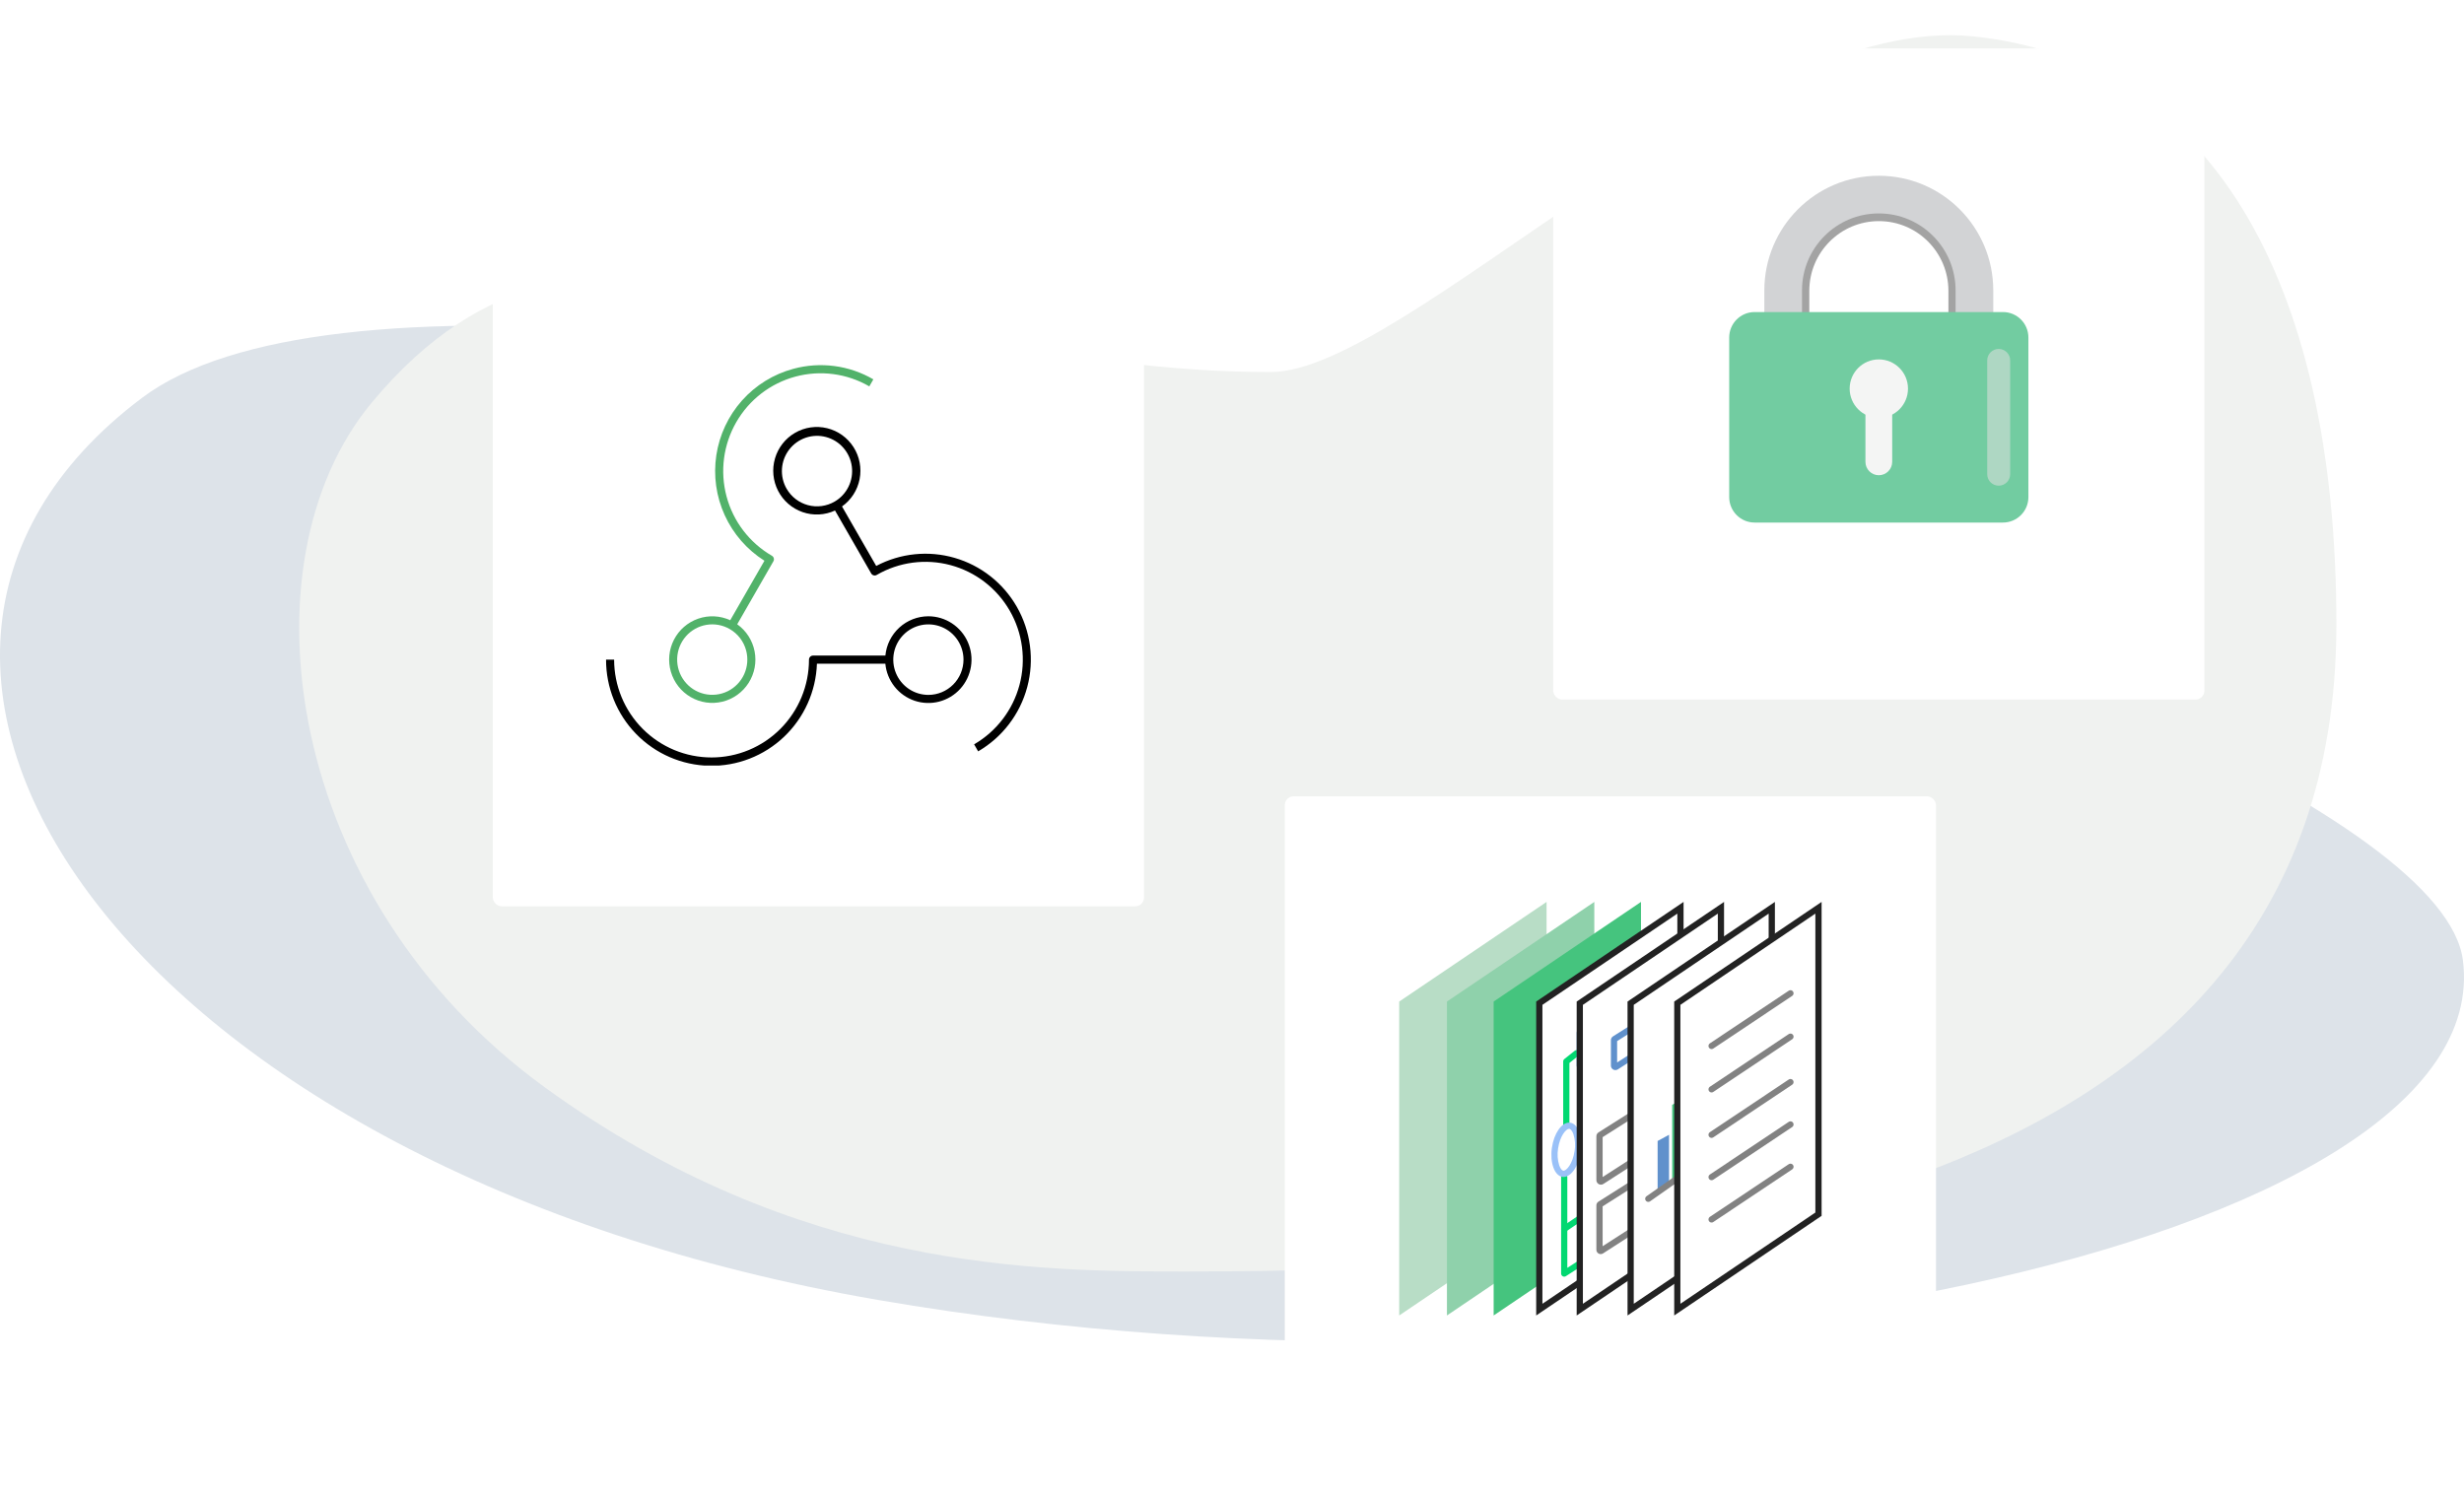 <svg width="560" height="340" viewBox="0 0 560 340" fill="none" 
	xmlns="http://www.w3.org/2000/svg">
	<path fill-rule="evenodd" clip-rule="evenodd" d="M559.756 218.279C567.919 282.765 369.953 324.827 199.559 295.473C29.166 266.119 -49.003 151.487 32.306 90.407C113.615 29.327 551.593 153.792 559.756 218.279Z" fill="#DDE3E9"/>
	<path d="M123.878 247.186C181.524 289 235.97 289 269.418 289C362.229 289 531 280.384 531 141.909C531 62.335 501.334 13.744 448.439 8.264C395.544 2.783 319.426 84.559 288.841 84.559C193.167 84.559 135.276 30.446 84.498 91.505C54.149 127.998 64.767 204.309 123.878 247.186Z" fill="#F0F2F0"/>
	<g filter="url(#filter0_d)">
		<rect x="112" y="55" width="148" height="148" rx="2" fill="white"/>
	</g>
	<g clip-path="url(#clip0)">
		<path d="M210.998 140.076C208.554 140.078 206.198 140.995 204.391 142.647C202.584 144.299 201.455 146.568 201.224 149.01H184.777C184.534 149.01 184.301 149.107 184.129 149.28C183.957 149.453 183.86 149.687 183.86 149.931C183.86 155.828 181.528 161.483 177.375 165.653C173.222 169.823 167.59 172.166 161.717 172.166C155.844 172.166 150.212 169.823 146.059 165.653C141.907 161.483 139.574 155.828 139.574 149.931H137.741C137.725 156.245 140.18 162.314 144.578 166.828C148.977 171.341 154.965 173.938 161.253 174.059C167.54 174.18 173.623 171.814 178.19 167.473C182.757 163.131 185.442 157.162 185.666 150.851H201.215C201.392 152.752 202.116 154.56 203.298 156.055C204.479 157.551 206.068 158.67 207.871 159.276C209.674 159.881 211.614 159.948 213.454 159.468C215.294 158.987 216.956 157.981 218.237 156.57C219.518 155.159 220.363 153.405 220.67 151.521C220.977 149.636 220.732 147.703 219.965 145.956C219.198 144.209 217.942 142.723 216.35 141.68C214.758 140.636 212.899 140.079 210.998 140.076ZM210.998 157.945C209.419 157.945 207.876 157.475 206.564 156.594C205.251 155.713 204.228 154.462 203.624 152.997C203.02 151.533 202.862 149.922 203.17 148.367C203.478 146.813 204.238 145.385 205.354 144.264C206.47 143.143 207.892 142.38 209.441 142.071C210.989 141.761 212.593 141.92 214.052 142.527C215.51 143.133 216.756 144.16 217.633 145.478C218.51 146.796 218.978 148.346 218.978 149.931C218.976 152.055 218.134 154.092 216.638 155.595C215.142 157.097 213.113 157.942 210.998 157.945Z" fill="black"/>
		<path d="M180.301 83.831C175.797 85.043 171.742 87.547 168.633 91.038C165.525 94.528 163.498 98.854 162.801 103.484C162.104 108.114 162.767 112.848 164.709 117.105C166.651 121.362 169.788 124.958 173.735 127.453L165.961 140.975C163.67 139.921 161.063 139.794 158.681 140.619C156.299 141.445 154.325 143.16 153.17 145.409C152.014 147.657 151.765 150.267 152.475 152.695C153.185 155.123 154.799 157.183 156.981 158.447C159.164 159.712 161.748 160.084 164.197 159.485C166.645 158.887 168.77 157.365 170.13 155.234C171.49 153.104 171.981 150.53 171.5 148.046C171.02 145.562 169.605 143.359 167.55 141.895L175.772 127.581C175.832 127.477 175.871 127.361 175.887 127.241C175.902 127.121 175.894 127 175.863 126.883C175.832 126.766 175.778 126.657 175.705 126.561C175.632 126.465 175.54 126.384 175.436 126.324C170.351 123.376 166.641 118.521 165.121 112.826C163.602 107.131 164.397 101.064 167.333 95.958C170.268 90.852 175.104 87.126 180.775 85.601C186.446 84.075 192.488 84.874 197.573 87.821L198.489 86.226C195.766 84.64 192.756 83.612 189.634 83.2C186.512 82.789 183.34 83.004 180.301 83.831ZM169.578 147.854C170.054 149.644 169.898 151.544 169.136 153.231C168.373 154.918 167.052 156.287 165.397 157.106C163.742 157.924 161.856 158.141 160.06 157.72C158.263 157.299 156.668 156.265 155.545 154.795C154.423 153.325 153.842 151.51 153.903 149.658C153.964 147.807 154.662 146.034 155.879 144.641C157.095 143.249 158.755 142.323 160.575 142.021C162.395 141.719 164.263 142.061 165.861 142.987C166.77 143.512 167.566 144.212 168.204 145.047C168.842 145.883 169.309 146.837 169.578 147.854Z" fill="#52B26A"/>
		<path d="M231.081 137.893C227.981 132.502 222.923 128.527 216.968 126.802C211.012 125.076 204.623 125.733 199.14 128.636L191.366 115.117C193.446 113.639 194.879 111.413 195.367 108.901C195.855 106.389 195.36 103.786 193.986 101.631C192.612 99.476 190.463 97.936 187.987 97.33C185.512 96.724 182.898 97.1 180.691 98.379C178.484 99.657 176.852 101.741 176.135 104.196C175.418 106.652 175.67 109.29 176.84 111.564C178.01 113.837 180.007 115.57 182.417 116.404C184.826 117.237 187.463 117.106 189.778 116.037L198 130.342C198.06 130.446 198.141 130.538 198.236 130.612C198.331 130.686 198.441 130.74 198.557 130.771C198.673 130.802 198.794 130.81 198.914 130.795C199.033 130.779 199.148 130.74 199.253 130.679C204.337 127.731 210.38 126.932 216.051 128.458C221.722 129.984 226.557 133.71 229.493 138.816C232.428 143.921 233.224 149.989 231.704 155.684C230.185 161.379 226.474 166.234 221.39 169.182L222.306 170.777C227.807 167.58 231.821 162.322 233.466 156.157C235.111 149.992 234.253 143.423 231.081 137.893ZM178.774 111.087C177.984 109.715 177.618 108.138 177.721 106.556C177.824 104.974 178.391 103.459 179.352 102.201C180.313 100.943 181.624 100 183.118 99.49C184.613 98.981 186.225 98.927 187.749 99.338C189.274 99.748 190.644 100.603 191.684 101.794C192.725 102.986 193.391 104.461 193.597 106.033C193.803 107.604 193.54 109.202 192.842 110.623C192.144 112.045 191.042 113.227 189.674 114.019C187.841 115.078 185.665 115.364 183.622 114.815C181.58 114.265 179.837 112.925 178.777 111.087H178.774Z" fill="black"/>
	</g>
	<g filter="url(#filter1_d)">
		<rect x="353" y="8" width="148" height="148" rx="2" fill="white"/>
	</g>
	<path d="M447.104 79.233V66.115C447.104 54.993 438.109 45.977 427.014 45.977C415.918 45.977 406.924 54.993 406.924 66.115V79.233C406.924 90.355 415.918 99.371 427.014 99.371C438.109 99.371 447.104 90.355 447.104 79.233Z" stroke="#A3A3A3" stroke-width="8.562" stroke-miterlimit="10"/>
	<path d="M448.734 75.842V66.013C448.734 53.983 439.006 44.23 427.004 44.23H426.996C414.995 44.23 405.266 53.983 405.266 66.013V75.842C405.266 87.872 414.995 97.624 426.996 97.624H427.004C439.006 97.624 448.734 87.872 448.734 75.842Z" stroke="#D2D3D5" stroke-width="8.562" stroke-miterlimit="10"/>
	<path d="M455.226 70.927H398.774C395.585 70.927 393 73.519 393 76.716V112.985C393 116.182 395.585 118.773 398.774 118.773H455.226C458.415 118.773 461 116.182 461 112.985V76.716C461 73.519 458.415 70.927 455.226 70.927Z" fill="#72CCA1"/>
	<path d="M427.005 94.978C430.666 94.978 433.634 92.004 433.634 88.334C433.634 84.665 430.666 81.69 427.005 81.69C423.345 81.69 420.377 84.665 420.377 88.334C420.377 92.004 423.345 94.978 427.005 94.978Z" fill="#F4F5F4"/>
	<path d="M430.046 94.311C430.046 92.627 428.684 91.263 427.005 91.263C425.325 91.263 423.964 92.627 423.964 94.311V104.971C423.964 106.654 425.325 108.019 427.005 108.019C428.684 108.019 430.046 106.654 430.046 104.971V94.311Z" fill="#F4F5F4"/>
	<path d="M454.252 79.31H454.244C452.805 79.31 451.639 80.479 451.639 81.921V107.779C451.639 109.221 452.805 110.391 454.244 110.391H454.252C455.691 110.391 456.858 109.221 456.858 107.779V81.921C456.858 80.479 455.691 79.31 454.252 79.31Z" fill="#AED7C3"/>
	<g filter="url(#filter2_d)">
		<rect x="292" y="178" width="148" height="148" rx="2" fill="white"/>
	</g>
	<path d="M351.496 276.352L318 299V227.648L351.496 205V276.352Z" fill="#B8DDC6"/>
	<path d="M362.342 276.352L328.85 299V227.648L362.342 205V276.352Z" fill="#8FD1AB"/>
	<path d="M372.957 276.352L339.465 299V227.648L372.957 205V276.352Z" fill="#45C47E"/>
	<path d="M349.842 228.02L381.921 206.328V275.977L349.842 297.672V228.02Z" fill="white"/>
	<path d="M381.213 207.66V275.604L350.551 296.34V228.396L381.213 207.66ZM382.63 205L349.134 227.648V299L382.63 276.352V205Z" fill="#222222"/>
	<path d="M355.977 256.282V241.262L358.335 239.385" stroke="#02D871" stroke-width="1.411" stroke-linecap="round" stroke-linejoin="round"/>
	<path d="M355.504 267.549V289.47L365.41 283.089" stroke="#02D871" stroke-width="1.411" stroke-linecap="round" stroke-linejoin="round"/>
	<path d="M355.504 279.345L365.41 272.595" stroke="#02D871" stroke-width="1.411" stroke-linecap="round" stroke-linejoin="round"/>
	<path d="M370.599 234.692V244.784" stroke="#02D871" stroke-width="1.411" stroke-linecap="round" stroke-linejoin="round"/>
	<path d="M355.34 266.802C355.289 266.805 355.239 266.805 355.189 266.802C354.592 266.717 354.047 266.107 353.696 265.128C353.265 263.787 353.162 262.364 353.394 260.976C353.831 257.921 355.405 255.871 356.599 255.871C356.65 255.868 356.702 255.868 356.753 255.871C357.347 255.956 357.891 256.567 358.246 257.546C358.675 258.886 358.779 260.309 358.547 261.697C358.124 264.752 356.55 266.802 355.34 266.802Z" fill="white"/>
	<path d="M356.612 256.569H356.668C356.924 256.608 357.308 256.997 357.593 257.787C357.98 259.019 358.071 260.325 357.859 261.599C357.436 264.556 356.002 266.1 355.353 266.1H355.3C355.045 266.064 354.644 265.675 354.372 264.886C353.988 263.651 353.897 262.345 354.106 261.07C354.53 258.116 355.963 256.569 356.612 256.569ZM356.612 255.162C354.887 255.162 353.172 257.63 352.706 260.871C352.22 264.272 353.29 267.239 355.1 267.493C355.184 267.506 355.268 267.513 355.353 267.513C357.081 267.513 358.797 265.046 359.263 261.801C359.748 258.4 358.676 255.437 356.868 255.179C356.783 255.168 356.698 255.163 356.612 255.162Z" fill="#9AC1F8"/>
	<path d="M359.358 242.483C359.271 242.483 359.188 242.448 359.126 242.387C359.065 242.326 359.03 242.243 359.03 242.156V234.76C359.032 234.71 359.045 234.66 359.069 234.615C359.092 234.57 359.127 234.532 359.168 234.502L372.692 225.429C372.739 225.396 372.794 225.378 372.851 225.374C372.908 225.371 372.964 225.383 373.015 225.41C373.065 225.437 373.107 225.476 373.137 225.525C373.166 225.574 373.181 225.63 373.18 225.687V233.092C373.18 233.144 373.167 233.194 373.143 233.239C373.119 233.285 373.085 233.324 373.043 233.353L359.519 242.427C359.471 242.459 359.416 242.478 359.358 242.483Z" fill="white"/>
	<path d="M372.488 226.424V232.887L359.749 241.431V234.969L372.488 226.424ZM372.879 224.668C372.676 224.667 372.478 224.729 372.311 224.844L358.784 233.918C358.646 234.011 358.532 234.136 358.454 234.283C358.376 234.43 358.335 234.594 358.335 234.76V242.169C358.335 242.303 358.361 242.435 358.413 242.558C358.464 242.682 358.54 242.794 358.635 242.888C358.73 242.982 358.843 243.057 358.967 243.108C359.091 243.159 359.224 243.185 359.358 243.184C359.561 243.185 359.759 243.125 359.926 243.011L373.453 233.938C373.591 233.844 373.705 233.718 373.783 233.571C373.862 233.423 373.902 233.259 373.902 233.092V225.686C373.902 225.416 373.794 225.157 373.602 224.966C373.41 224.775 373.15 224.668 372.879 224.668Z" fill="#6091CC"/>
	<path d="M368.322 252.617C368.235 252.617 368.152 252.583 368.09 252.521C368.029 252.46 367.994 252.377 367.994 252.291V246.514C367.994 246.461 368.007 246.41 368.032 246.364C368.058 246.319 368.094 246.28 368.138 246.252L376.476 240.971C376.525 240.94 376.582 240.923 376.64 240.922C376.727 240.922 376.811 240.957 376.872 241.018C376.934 241.079 376.968 241.162 376.968 241.249V246.941C376.967 246.993 376.954 247.045 376.929 247.091C376.904 247.137 376.868 247.176 376.824 247.205L368.489 252.578C368.438 252.605 368.38 252.619 368.322 252.617Z" fill="white"/>
	<path d="M376.26 241.941V246.706L368.716 251.572V246.729L376.26 241.951V241.941ZM376.66 240.217C376.467 240.219 376.279 240.275 376.116 240.377L367.771 245.658C367.626 245.75 367.507 245.876 367.425 246.025C367.342 246.175 367.299 246.343 367.299 246.513V252.304C367.299 252.437 367.325 252.569 367.377 252.693C367.428 252.816 367.504 252.928 367.599 253.023C367.694 253.117 367.807 253.192 367.931 253.242C368.055 253.293 368.188 253.319 368.322 253.319C368.518 253.319 368.709 253.262 368.873 253.155L377.208 247.783C377.351 247.691 377.47 247.564 377.551 247.415C377.633 247.265 377.676 247.098 377.677 246.928V241.229C377.675 240.961 377.568 240.705 377.377 240.516C377.187 240.326 376.929 240.219 376.66 240.217Z" fill="#6091CC"/>
	<path d="M366.433 283.934C366.346 283.934 366.263 283.9 366.202 283.839C366.14 283.777 366.105 283.694 366.105 283.608V278.931C366.107 278.876 366.122 278.823 366.149 278.775C366.177 278.728 366.216 278.688 366.263 278.66L372.948 274.795C372.994 274.767 373.047 274.753 373.102 274.753C373.189 274.753 373.272 274.787 373.334 274.849C373.395 274.91 373.43 274.993 373.43 275.079V279.743C373.429 279.798 373.414 279.851 373.387 279.898C373.36 279.946 373.322 279.986 373.276 280.014L366.591 283.892C366.543 283.919 366.489 283.934 366.433 283.934Z" fill="white"/>
	<path d="M372.721 275.732V279.515L366.817 282.922V279.156L372.721 275.748V275.732ZM373.115 274.048C372.935 274.047 372.758 274.096 372.603 274.188L365.919 278.053C365.764 278.142 365.636 278.27 365.546 278.424C365.457 278.578 365.41 278.753 365.41 278.931V283.621C365.41 283.754 365.437 283.887 365.488 284.01C365.539 284.134 365.615 284.246 365.71 284.341C365.805 284.435 365.918 284.51 366.042 284.562C366.166 284.613 366.299 284.639 366.434 284.639C366.614 284.64 366.791 284.591 366.945 284.499L373.63 280.634C373.785 280.545 373.913 280.417 374.002 280.263C374.091 280.109 374.138 279.934 374.138 279.756V275.066C374.138 274.796 374.031 274.537 373.839 274.346C373.647 274.155 373.386 274.048 373.115 274.048Z" fill="#828282"/>
	<path d="M366.434 274.443C366.347 274.443 366.263 274.408 366.202 274.347C366.14 274.286 366.106 274.203 366.106 274.116V269.511C366.105 269.459 366.118 269.407 366.143 269.361C366.168 269.315 366.205 269.277 366.25 269.25L374.584 263.874C374.635 263.843 374.693 263.826 374.752 263.825C374.839 263.825 374.922 263.86 374.984 263.921C375.045 263.982 375.08 264.065 375.08 264.152V268.77C375.08 268.822 375.067 268.873 375.042 268.919C375.016 268.965 374.98 269.003 374.935 269.031L366.604 274.39C366.554 274.424 366.494 274.443 366.434 274.443Z" fill="white"/>
	<path d="M374.365 264.86V268.545L366.821 273.408V269.723L374.365 264.86ZM374.755 263.12C374.559 263.121 374.368 263.177 374.204 263.283L365.876 268.646C365.733 268.739 365.616 268.866 365.535 269.015C365.453 269.164 365.411 269.331 365.41 269.501V274.129C365.41 274.399 365.518 274.658 365.71 274.849C365.902 275.04 366.162 275.148 366.434 275.148C366.63 275.147 366.822 275.09 366.988 274.984L375.322 269.625C375.466 269.533 375.584 269.407 375.665 269.258C375.746 269.11 375.789 268.943 375.788 268.773V264.138C375.788 263.868 375.68 263.609 375.488 263.418C375.297 263.227 375.036 263.12 374.765 263.12H374.755Z" fill="#828282"/>
	<path d="M359.043 228.02L391.119 206.328V275.977L359.043 297.672V228.02Z" fill="white"/>
	<path d="M390.414 207.66V275.604L359.749 296.34V228.396L390.414 207.66ZM391.828 205L358.335 227.648V299L391.828 276.352V205Z" fill="#222222"/>
	<path d="M367.148 242.535C367.061 242.535 366.978 242.5 366.916 242.439C366.855 242.378 366.82 242.295 366.82 242.208V236.422C366.821 236.369 366.835 236.318 366.86 236.272C366.885 236.226 366.921 236.187 366.965 236.157L375.299 230.88C375.35 230.848 375.407 230.832 375.467 230.831C375.554 230.831 375.637 230.865 375.698 230.926C375.76 230.987 375.795 231.07 375.795 231.157V236.836C375.794 236.888 375.781 236.939 375.756 236.985C375.732 237.031 375.696 237.071 375.653 237.1L367.316 242.473C367.267 242.509 367.209 242.53 367.148 242.535Z" fill="white"/>
	<path d="M375.072 231.859V236.624L367.528 241.49V236.637L375.072 231.859ZM375.472 230.132C375.278 230.132 375.088 230.188 374.924 230.292L366.59 235.563C366.445 235.655 366.326 235.782 366.243 235.932C366.161 236.082 366.117 236.25 366.117 236.421V242.208C366.117 242.478 366.225 242.737 366.417 242.928C366.609 243.119 366.869 243.227 367.141 243.227C367.337 243.226 367.529 243.169 367.695 243.063L376.029 237.691C376.173 237.599 376.29 237.472 376.372 237.322C376.453 237.173 376.495 237.006 376.495 236.836V231.144C376.494 230.875 376.385 230.617 376.193 230.428C376.001 230.238 375.742 230.132 375.472 230.132Z" fill="#6091CC"/>
	<path d="M363.869 268.564C363.782 268.564 363.699 268.53 363.637 268.469C363.576 268.408 363.541 268.325 363.541 268.238V258.257C363.541 258.202 363.555 258.149 363.581 258.101C363.608 258.053 363.646 258.012 363.692 257.983L372.004 252.722C372.054 252.687 372.113 252.669 372.174 252.669C372.261 252.669 372.345 252.704 372.406 252.765C372.468 252.826 372.502 252.909 372.502 252.996V262.885C372.502 262.94 372.488 262.994 372.462 263.042C372.435 263.089 372.397 263.13 372.351 263.159L364.04 268.515C363.989 268.548 363.93 268.566 363.869 268.564Z" fill="white"/>
	<path d="M371.779 253.674V262.666L364.235 267.533V258.466L371.779 253.684V253.674ZM372.156 251.964C371.96 251.964 371.769 252.02 371.605 252.127L363.293 257.389C363.147 257.481 363.026 257.61 362.942 257.762C362.858 257.913 362.814 258.084 362.814 258.257V268.238C362.814 268.423 362.864 268.605 362.959 268.765C363.053 268.925 363.19 269.056 363.354 269.144C363.518 269.233 363.702 269.276 363.889 269.269C364.075 269.261 364.256 269.204 364.412 269.103L372.723 263.75C372.869 263.657 372.988 263.528 373.07 263.377C373.153 263.226 373.196 263.057 373.196 262.885V252.979C373.195 252.706 373.085 252.445 372.891 252.252C372.697 252.059 372.434 251.951 372.159 251.951L372.156 251.964Z" fill="#828282"/>
	<path d="M363.792 284.339C363.721 284.339 363.653 284.31 363.602 284.26C363.552 284.21 363.523 284.142 363.523 284.071V273.953C363.523 273.908 363.535 273.864 363.556 273.824C363.578 273.785 363.61 273.752 363.648 273.728L372.068 268.388C372.11 268.36 372.159 268.345 372.209 268.346C372.281 268.346 372.349 268.374 372.4 268.424C372.451 268.474 372.48 268.542 372.481 268.613V278.64C372.482 278.684 372.47 278.728 372.448 278.767C372.426 278.806 372.395 278.839 372.357 278.862L363.937 284.313C363.892 284.335 363.842 284.344 363.792 284.339Z" fill="white"/>
	<path d="M371.779 269.4V278.392L364.235 283.258V274.195L371.779 269.413V269.4ZM372.215 267.644C372.03 267.645 371.849 267.698 371.694 267.797L363.267 273.134C363.129 273.222 363.015 273.343 362.936 273.486C362.857 273.629 362.815 273.79 362.814 273.953V284.071C362.814 284.331 362.918 284.58 363.103 284.763C363.287 284.947 363.537 285.05 363.798 285.05C363.986 285.05 364.17 284.996 364.327 284.894L372.756 279.462C372.892 279.373 373.004 279.252 373.081 279.11C373.158 278.968 373.199 278.808 373.199 278.647V268.613C373.199 268.354 373.095 268.105 372.911 267.921C372.726 267.737 372.476 267.634 372.215 267.634V267.644Z" fill="#828282"/>
	<path d="M370.599 228.02L402.677 206.328V275.977L370.599 297.672V228.02Z" fill="white"/>
	<path d="M401.969 207.66V275.604L371.307 296.34V228.396L401.969 207.66ZM403.386 205L369.894 227.648V299L403.386 276.352V205Z" fill="#222222"/>
	<path fill-rule="evenodd" clip-rule="evenodd" d="M377.44 259.751L378.618 259.112V269.23L377.44 269.834V259.751Z" fill="white"/>
	<path d="M379.327 257.927L376.732 259.334V270.986L379.327 269.661V257.927Z" fill="#6091CC"/>
	<path fill-rule="evenodd" clip-rule="evenodd" d="M380.035 268.404V251.119L382.63 249.712V267.079L380.035 268.404Z" fill="#45C47E"/>
	<path d="M374.61 272.478L382.63 266.844" stroke="#828282" stroke-width="1.411" stroke-linecap="round" stroke-linejoin="bevel"/>
	<path d="M381.213 228.02L413.292 206.328V275.977L381.213 297.672V228.02Z" fill="white"/>
	<path d="M412.583 207.66V275.604L381.908 296.34V228.396L412.583 207.66ZM414 205L380.504 227.648V299L414 276.352V205Z" fill="#222222"/>
	<path d="M388.996 237.74L406.922 225.772" stroke="#828282" stroke-width="1.411" stroke-miterlimit="10" stroke-linecap="round"/>
	<path d="M388.996 247.6L406.922 235.628" stroke="#828282" stroke-width="1.411" stroke-miterlimit="10" stroke-linecap="round"/>
	<path d="M388.996 257.927L406.922 245.955" stroke="#828282" stroke-width="1.411" stroke-miterlimit="10" stroke-linecap="round"/>
	<path d="M388.996 267.549L406.922 255.581" stroke="#828282" stroke-width="1.411" stroke-miterlimit="10" stroke-linecap="round"/>
	<path d="M388.996 277.171L406.922 265.202" stroke="#828282" stroke-width="1.411" stroke-miterlimit="10" stroke-linecap="round"/>
	<defs>
		<filter id="filter0_d" x="101" y="47" width="170" height="170" filterUnits="userSpaceOnUse" color-interpolation-filters="sRGB">
			<feFlood flood-opacity="0" result="BackgroundImageFix"/>
			<feColorMatrix in="SourceAlpha" type="matrix" values="0 0 0 0 0 0 0 0 0 0 0 0 0 0 0 0 0 0 127 0"/>
			<feOffset dy="3"/>
			<feGaussianBlur stdDeviation="5.5"/>
			<feColorMatrix type="matrix" values="0 0 0 0 0 0 0 0 0 0 0 0 0 0 0 0 0 0 0.15 0"/>
			<feBlend mode="normal" in2="BackgroundImageFix" result="effect1_dropShadow"/>
			<feBlend mode="normal" in="SourceGraphic" in2="effect1_dropShadow" result="shape"/>
		</filter>
		<filter id="filter1_d" x="342" y="0" width="170" height="170" filterUnits="userSpaceOnUse" color-interpolation-filters="sRGB">
			<feFlood flood-opacity="0" result="BackgroundImageFix"/>
			<feColorMatrix in="SourceAlpha" type="matrix" values="0 0 0 0 0 0 0 0 0 0 0 0 0 0 0 0 0 0 127 0"/>
			<feOffset dy="3"/>
			<feGaussianBlur stdDeviation="5.5"/>
			<feColorMatrix type="matrix" values="0 0 0 0 0 0 0 0 0 0 0 0 0 0 0 0 0 0 0.15 0"/>
			<feBlend mode="normal" in2="BackgroundImageFix" result="effect1_dropShadow"/>
			<feBlend mode="normal" in="SourceGraphic" in2="effect1_dropShadow" result="shape"/>
		</filter>
		<filter id="filter2_d" x="281" y="170" width="170" height="170" filterUnits="userSpaceOnUse" color-interpolation-filters="sRGB">
			<feFlood flood-opacity="0" result="BackgroundImageFix"/>
			<feColorMatrix in="SourceAlpha" type="matrix" values="0 0 0 0 0 0 0 0 0 0 0 0 0 0 0 0 0 0 127 0"/>
			<feOffset dy="3"/>
			<feGaussianBlur stdDeviation="5.5"/>
			<feColorMatrix type="matrix" values="0 0 0 0 0 0 0 0 0 0 0 0 0 0 0 0 0 0 0.15 0"/>
			<feBlend mode="normal" in2="BackgroundImageFix" result="effect1_dropShadow"/>
			<feBlend mode="normal" in="SourceGraphic" in2="effect1_dropShadow" result="shape"/>
		</filter>
		<clipPath id="clip0">
			<rect width="123" height="91" fill="white" transform="translate(126 83)"/>
		</clipPath>
	</defs>
</svg>
